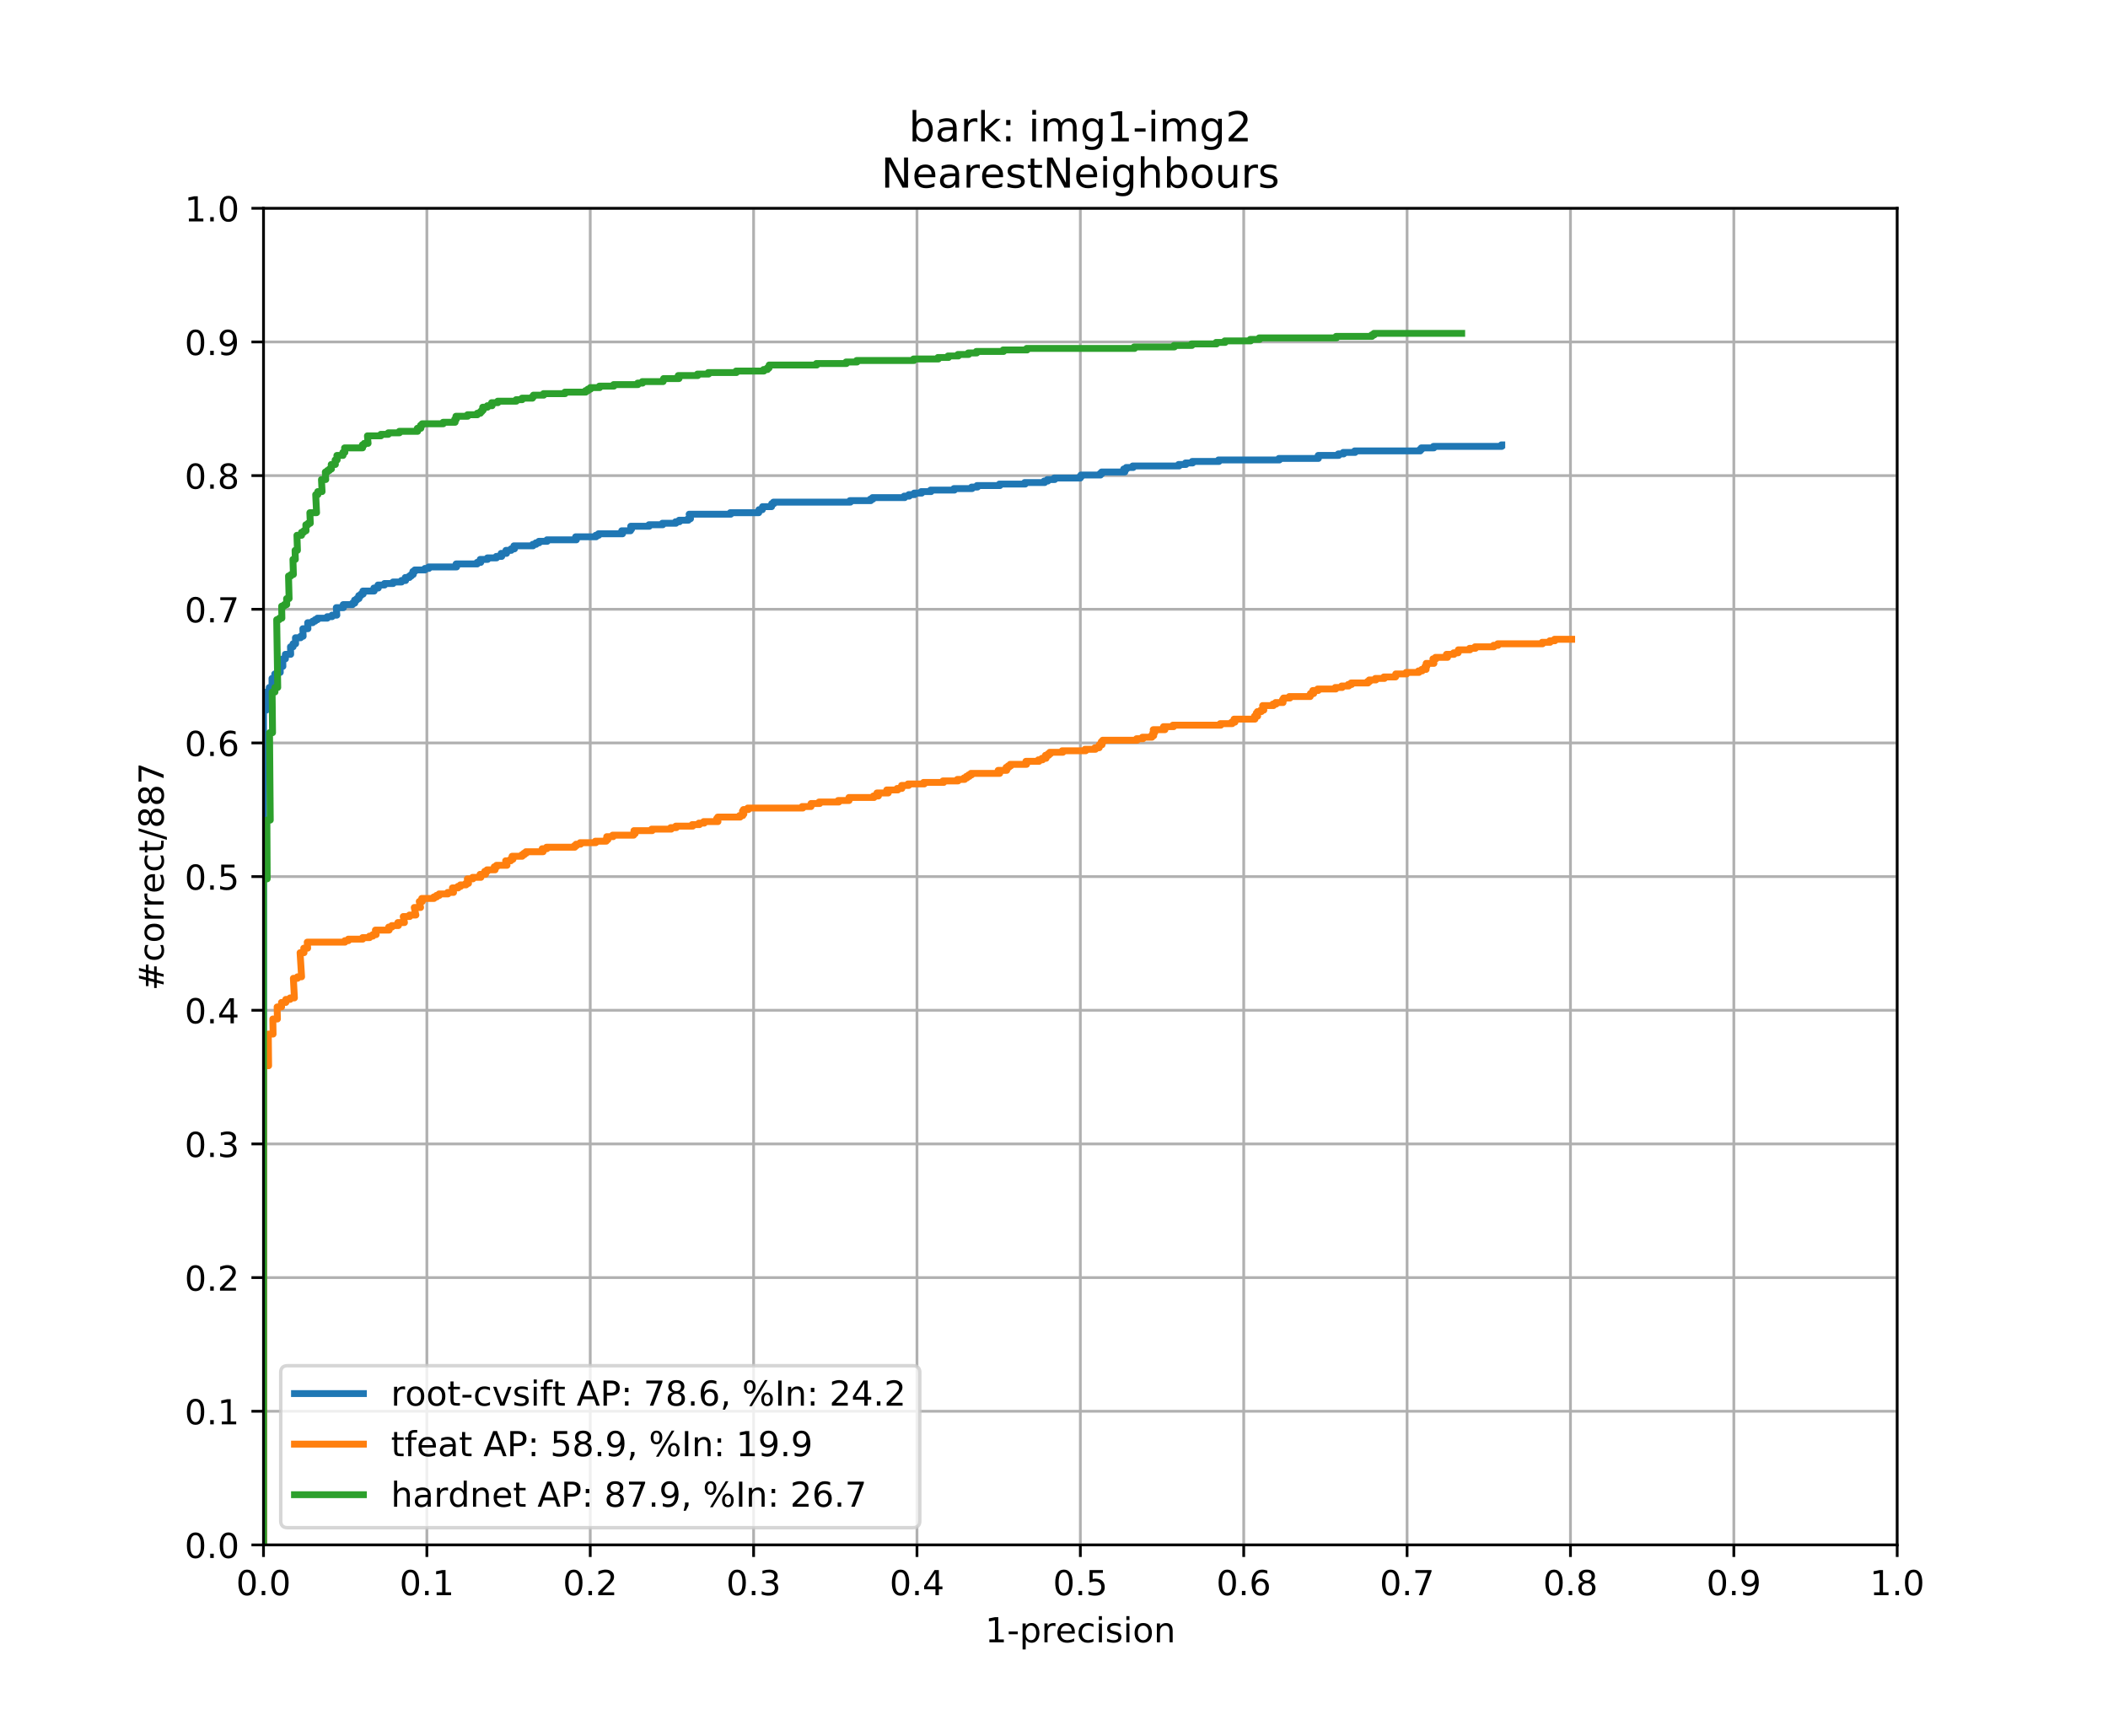 <?xml version="1.0" encoding="utf-8" standalone="no"?>
<!DOCTYPE svg PUBLIC "-//W3C//DTD SVG 1.1//EN"
  "http://www.w3.org/Graphics/SVG/1.1/DTD/svg11.dtd">
<!-- Created with matplotlib (https://matplotlib.org/) -->
<svg height="504pt" version="1.1" viewBox="0 0 612 504" width="612pt" xmlns="http://www.w3.org/2000/svg" xmlns:xlink="http://www.w3.org/1999/xlink">
 <defs>
  <style type="text/css">
*{stroke-linecap:butt;stroke-linejoin:round;}
  </style>
 </defs>
 <g id="figure_1">
  <g id="patch_1">
   <path d="M 0 504 
L 612 504 
L 612 0 
L 0 0 
z
" style="fill:#ffffff;"/>
  </g>
  <g id="axes_1">
   <g id="patch_2">
    <path d="M 76.5 448.56 
L 550.8 448.56 
L 550.8 60.48 
L 76.5 60.48 
z
" style="fill:#ffffff;"/>
   </g>
   <g id="matplotlib.axis_1">
    <g id="xtick_1">
     <g id="line2d_1">
      <path clip-path="url(#p58ab20b757)" d="M 76.5 448.56 
L 76.5 60.48 
" style="fill:none;stroke:#b0b0b0;stroke-linecap:square;stroke-width:0.8;"/>
     </g>
     <g id="line2d_2">
      <defs>
       <path d="M 0 0 
L 0 3.5 
" id="md17f86fef4" style="stroke:#000000;stroke-width:0.8;"/>
      </defs>
      <g>
       <use style="stroke:#000000;stroke-width:0.8;" x="76.5" xlink:href="#md17f86fef4" y="448.56"/>
      </g>
     </g>
     <g id="text_1">
      <!-- 0.0 -->
      <defs>
       <path d="M 31.781 66.406 
Q 24.172 66.406 20.328 58.906 
Q 16.5 51.422 16.5 36.375 
Q 16.5 21.391 20.328 13.891 
Q 24.172 6.391 31.781 6.391 
Q 39.453 6.391 43.281 13.891 
Q 47.125 21.391 47.125 36.375 
Q 47.125 51.422 43.281 58.906 
Q 39.453 66.406 31.781 66.406 
z
M 31.781 74.219 
Q 44.047 74.219 50.516 64.516 
Q 56.984 54.828 56.984 36.375 
Q 56.984 17.969 50.516 8.266 
Q 44.047 -1.422 31.781 -1.422 
Q 19.531 -1.422 13.062 8.266 
Q 6.594 17.969 6.594 36.375 
Q 6.594 54.828 13.062 64.516 
Q 19.531 74.219 31.781 74.219 
z
" id="DejaVuSans-48"/>
       <path d="M 10.688 12.406 
L 21 12.406 
L 21 0 
L 10.688 0 
z
" id="DejaVuSans-46"/>
      </defs>
      <g transform="translate(68.548 463.158)scale(0.1 -0.1)">
       <use xlink:href="#DejaVuSans-48"/>
       <use x="63.623" xlink:href="#DejaVuSans-46"/>
       <use x="95.41" xlink:href="#DejaVuSans-48"/>
      </g>
     </g>
    </g>
    <g id="xtick_2">
     <g id="line2d_3">
      <path clip-path="url(#p58ab20b757)" d="M 123.93 448.56 
L 123.93 60.48 
" style="fill:none;stroke:#b0b0b0;stroke-linecap:square;stroke-width:0.8;"/>
     </g>
     <g id="line2d_4">
      <g>
       <use style="stroke:#000000;stroke-width:0.8;" x="123.93" xlink:href="#md17f86fef4" y="448.56"/>
      </g>
     </g>
     <g id="text_2">
      <!-- 0.1 -->
      <defs>
       <path d="M 12.406 8.297 
L 28.516 8.297 
L 28.516 63.922 
L 10.984 60.406 
L 10.984 69.391 
L 28.422 72.906 
L 38.281 72.906 
L 38.281 8.297 
L 54.391 8.297 
L 54.391 0 
L 12.406 0 
z
" id="DejaVuSans-49"/>
      </defs>
      <g transform="translate(115.978 463.158)scale(0.1 -0.1)">
       <use xlink:href="#DejaVuSans-48"/>
       <use x="63.623" xlink:href="#DejaVuSans-46"/>
       <use x="95.41" xlink:href="#DejaVuSans-49"/>
      </g>
     </g>
    </g>
    <g id="xtick_3">
     <g id="line2d_5">
      <path clip-path="url(#p58ab20b757)" d="M 171.36 448.56 
L 171.36 60.48 
" style="fill:none;stroke:#b0b0b0;stroke-linecap:square;stroke-width:0.8;"/>
     </g>
     <g id="line2d_6">
      <g>
       <use style="stroke:#000000;stroke-width:0.8;" x="171.36" xlink:href="#md17f86fef4" y="448.56"/>
      </g>
     </g>
     <g id="text_3">
      <!-- 0.2 -->
      <defs>
       <path d="M 19.188 8.297 
L 53.609 8.297 
L 53.609 0 
L 7.328 0 
L 7.328 8.297 
Q 12.938 14.109 22.625 23.891 
Q 32.328 33.688 34.812 36.531 
Q 39.547 41.844 41.422 45.531 
Q 43.312 49.219 43.312 52.781 
Q 43.312 58.594 39.234 62.25 
Q 35.156 65.922 28.609 65.922 
Q 23.969 65.922 18.812 64.312 
Q 13.672 62.703 7.812 59.422 
L 7.812 69.391 
Q 13.766 71.781 18.938 73 
Q 24.125 74.219 28.422 74.219 
Q 39.75 74.219 46.484 68.547 
Q 53.219 62.891 53.219 53.422 
Q 53.219 48.922 51.531 44.891 
Q 49.859 40.875 45.406 35.406 
Q 44.188 33.984 37.641 27.219 
Q 31.109 20.453 19.188 8.297 
z
" id="DejaVuSans-50"/>
      </defs>
      <g transform="translate(163.408 463.158)scale(0.1 -0.1)">
       <use xlink:href="#DejaVuSans-48"/>
       <use x="63.623" xlink:href="#DejaVuSans-46"/>
       <use x="95.41" xlink:href="#DejaVuSans-50"/>
      </g>
     </g>
    </g>
    <g id="xtick_4">
     <g id="line2d_7">
      <path clip-path="url(#p58ab20b757)" d="M 218.79 448.56 
L 218.79 60.48 
" style="fill:none;stroke:#b0b0b0;stroke-linecap:square;stroke-width:0.8;"/>
     </g>
     <g id="line2d_8">
      <g>
       <use style="stroke:#000000;stroke-width:0.8;" x="218.79" xlink:href="#md17f86fef4" y="448.56"/>
      </g>
     </g>
     <g id="text_4">
      <!-- 0.3 -->
      <defs>
       <path d="M 40.578 39.312 
Q 47.656 37.797 51.625 33 
Q 55.609 28.219 55.609 21.188 
Q 55.609 10.406 48.188 4.484 
Q 40.766 -1.422 27.094 -1.422 
Q 22.516 -1.422 17.656 -0.516 
Q 12.797 0.391 7.625 2.203 
L 7.625 11.719 
Q 11.719 9.328 16.594 8.109 
Q 21.484 6.891 26.812 6.891 
Q 36.078 6.891 40.938 10.547 
Q 45.797 14.203 45.797 21.188 
Q 45.797 27.641 41.281 31.266 
Q 36.766 34.906 28.719 34.906 
L 20.219 34.906 
L 20.219 43.016 
L 29.109 43.016 
Q 36.375 43.016 40.234 45.922 
Q 44.094 48.828 44.094 54.297 
Q 44.094 59.906 40.109 62.906 
Q 36.141 65.922 28.719 65.922 
Q 24.656 65.922 20.016 65.031 
Q 15.375 64.156 9.812 62.312 
L 9.812 71.094 
Q 15.438 72.656 20.344 73.438 
Q 25.25 74.219 29.594 74.219 
Q 40.828 74.219 47.359 69.109 
Q 53.906 64.016 53.906 55.328 
Q 53.906 49.266 50.438 45.094 
Q 46.969 40.922 40.578 39.312 
z
" id="DejaVuSans-51"/>
      </defs>
      <g transform="translate(210.838 463.158)scale(0.1 -0.1)">
       <use xlink:href="#DejaVuSans-48"/>
       <use x="63.623" xlink:href="#DejaVuSans-46"/>
       <use x="95.41" xlink:href="#DejaVuSans-51"/>
      </g>
     </g>
    </g>
    <g id="xtick_5">
     <g id="line2d_9">
      <path clip-path="url(#p58ab20b757)" d="M 266.22 448.56 
L 266.22 60.48 
" style="fill:none;stroke:#b0b0b0;stroke-linecap:square;stroke-width:0.8;"/>
     </g>
     <g id="line2d_10">
      <g>
       <use style="stroke:#000000;stroke-width:0.8;" x="266.22" xlink:href="#md17f86fef4" y="448.56"/>
      </g>
     </g>
     <g id="text_5">
      <!-- 0.4 -->
      <defs>
       <path d="M 37.797 64.312 
L 12.891 25.391 
L 37.797 25.391 
z
M 35.203 72.906 
L 47.609 72.906 
L 47.609 25.391 
L 58.016 25.391 
L 58.016 17.188 
L 47.609 17.188 
L 47.609 0 
L 37.797 0 
L 37.797 17.188 
L 4.891 17.188 
L 4.891 26.703 
z
" id="DejaVuSans-52"/>
      </defs>
      <g transform="translate(258.268 463.158)scale(0.1 -0.1)">
       <use xlink:href="#DejaVuSans-48"/>
       <use x="63.623" xlink:href="#DejaVuSans-46"/>
       <use x="95.41" xlink:href="#DejaVuSans-52"/>
      </g>
     </g>
    </g>
    <g id="xtick_6">
     <g id="line2d_11">
      <path clip-path="url(#p58ab20b757)" d="M 313.65 448.56 
L 313.65 60.48 
" style="fill:none;stroke:#b0b0b0;stroke-linecap:square;stroke-width:0.8;"/>
     </g>
     <g id="line2d_12">
      <g>
       <use style="stroke:#000000;stroke-width:0.8;" x="313.65" xlink:href="#md17f86fef4" y="448.56"/>
      </g>
     </g>
     <g id="text_6">
      <!-- 0.5 -->
      <defs>
       <path d="M 10.797 72.906 
L 49.516 72.906 
L 49.516 64.594 
L 19.828 64.594 
L 19.828 46.734 
Q 21.969 47.469 24.109 47.828 
Q 26.266 48.188 28.422 48.188 
Q 40.625 48.188 47.75 41.5 
Q 54.891 34.812 54.891 23.391 
Q 54.891 11.625 47.562 5.094 
Q 40.234 -1.422 26.906 -1.422 
Q 22.312 -1.422 17.547 -0.641 
Q 12.797 0.141 7.719 1.703 
L 7.719 11.625 
Q 12.109 9.234 16.797 8.062 
Q 21.484 6.891 26.703 6.891 
Q 35.156 6.891 40.078 11.328 
Q 45.016 15.766 45.016 23.391 
Q 45.016 31 40.078 35.438 
Q 35.156 39.891 26.703 39.891 
Q 22.75 39.891 18.812 39.016 
Q 14.891 38.141 10.797 36.281 
z
" id="DejaVuSans-53"/>
      </defs>
      <g transform="translate(305.698 463.158)scale(0.1 -0.1)">
       <use xlink:href="#DejaVuSans-48"/>
       <use x="63.623" xlink:href="#DejaVuSans-46"/>
       <use x="95.41" xlink:href="#DejaVuSans-53"/>
      </g>
     </g>
    </g>
    <g id="xtick_7">
     <g id="line2d_13">
      <path clip-path="url(#p58ab20b757)" d="M 361.08 448.56 
L 361.08 60.48 
" style="fill:none;stroke:#b0b0b0;stroke-linecap:square;stroke-width:0.8;"/>
     </g>
     <g id="line2d_14">
      <g>
       <use style="stroke:#000000;stroke-width:0.8;" x="361.08" xlink:href="#md17f86fef4" y="448.56"/>
      </g>
     </g>
     <g id="text_7">
      <!-- 0.6 -->
      <defs>
       <path d="M 33.016 40.375 
Q 26.375 40.375 22.484 35.828 
Q 18.609 31.297 18.609 23.391 
Q 18.609 15.531 22.484 10.953 
Q 26.375 6.391 33.016 6.391 
Q 39.656 6.391 43.531 10.953 
Q 47.406 15.531 47.406 23.391 
Q 47.406 31.297 43.531 35.828 
Q 39.656 40.375 33.016 40.375 
z
M 52.594 71.297 
L 52.594 62.312 
Q 48.875 64.062 45.094 64.984 
Q 41.312 65.922 37.594 65.922 
Q 27.828 65.922 22.672 59.328 
Q 17.531 52.734 16.797 39.406 
Q 19.672 43.656 24.016 45.922 
Q 28.375 48.188 33.594 48.188 
Q 44.578 48.188 50.953 41.516 
Q 57.328 34.859 57.328 23.391 
Q 57.328 12.156 50.688 5.359 
Q 44.047 -1.422 33.016 -1.422 
Q 20.359 -1.422 13.672 8.266 
Q 6.984 17.969 6.984 36.375 
Q 6.984 53.656 15.188 63.938 
Q 23.391 74.219 37.203 74.219 
Q 40.922 74.219 44.703 73.484 
Q 48.484 72.75 52.594 71.297 
z
" id="DejaVuSans-54"/>
      </defs>
      <g transform="translate(353.128 463.158)scale(0.1 -0.1)">
       <use xlink:href="#DejaVuSans-48"/>
       <use x="63.623" xlink:href="#DejaVuSans-46"/>
       <use x="95.41" xlink:href="#DejaVuSans-54"/>
      </g>
     </g>
    </g>
    <g id="xtick_8">
     <g id="line2d_15">
      <path clip-path="url(#p58ab20b757)" d="M 408.51 448.56 
L 408.51 60.48 
" style="fill:none;stroke:#b0b0b0;stroke-linecap:square;stroke-width:0.8;"/>
     </g>
     <g id="line2d_16">
      <g>
       <use style="stroke:#000000;stroke-width:0.8;" x="408.51" xlink:href="#md17f86fef4" y="448.56"/>
      </g>
     </g>
     <g id="text_8">
      <!-- 0.7 -->
      <defs>
       <path d="M 8.203 72.906 
L 55.078 72.906 
L 55.078 68.703 
L 28.609 0 
L 18.312 0 
L 43.219 64.594 
L 8.203 64.594 
z
" id="DejaVuSans-55"/>
      </defs>
      <g transform="translate(400.558 463.158)scale(0.1 -0.1)">
       <use xlink:href="#DejaVuSans-48"/>
       <use x="63.623" xlink:href="#DejaVuSans-46"/>
       <use x="95.41" xlink:href="#DejaVuSans-55"/>
      </g>
     </g>
    </g>
    <g id="xtick_9">
     <g id="line2d_17">
      <path clip-path="url(#p58ab20b757)" d="M 455.94 448.56 
L 455.94 60.48 
" style="fill:none;stroke:#b0b0b0;stroke-linecap:square;stroke-width:0.8;"/>
     </g>
     <g id="line2d_18">
      <g>
       <use style="stroke:#000000;stroke-width:0.8;" x="455.94" xlink:href="#md17f86fef4" y="448.56"/>
      </g>
     </g>
     <g id="text_9">
      <!-- 0.8 -->
      <defs>
       <path d="M 31.781 34.625 
Q 24.75 34.625 20.719 30.859 
Q 16.703 27.094 16.703 20.516 
Q 16.703 13.922 20.719 10.156 
Q 24.75 6.391 31.781 6.391 
Q 38.812 6.391 42.859 10.172 
Q 46.922 13.969 46.922 20.516 
Q 46.922 27.094 42.891 30.859 
Q 38.875 34.625 31.781 34.625 
z
M 21.922 38.812 
Q 15.578 40.375 12.031 44.719 
Q 8.5 49.078 8.5 55.328 
Q 8.5 64.062 14.719 69.141 
Q 20.953 74.219 31.781 74.219 
Q 42.672 74.219 48.875 69.141 
Q 55.078 64.062 55.078 55.328 
Q 55.078 49.078 51.531 44.719 
Q 48 40.375 41.703 38.812 
Q 48.828 37.156 52.797 32.312 
Q 56.781 27.484 56.781 20.516 
Q 56.781 9.906 50.312 4.234 
Q 43.844 -1.422 31.781 -1.422 
Q 19.734 -1.422 13.25 4.234 
Q 6.781 9.906 6.781 20.516 
Q 6.781 27.484 10.781 32.312 
Q 14.797 37.156 21.922 38.812 
z
M 18.312 54.391 
Q 18.312 48.734 21.844 45.562 
Q 25.391 42.391 31.781 42.391 
Q 38.141 42.391 41.719 45.562 
Q 45.312 48.734 45.312 54.391 
Q 45.312 60.062 41.719 63.234 
Q 38.141 66.406 31.781 66.406 
Q 25.391 66.406 21.844 63.234 
Q 18.312 60.062 18.312 54.391 
z
" id="DejaVuSans-56"/>
      </defs>
      <g transform="translate(447.988 463.158)scale(0.1 -0.1)">
       <use xlink:href="#DejaVuSans-48"/>
       <use x="63.623" xlink:href="#DejaVuSans-46"/>
       <use x="95.41" xlink:href="#DejaVuSans-56"/>
      </g>
     </g>
    </g>
    <g id="xtick_10">
     <g id="line2d_19">
      <path clip-path="url(#p58ab20b757)" d="M 503.37 448.56 
L 503.37 60.48 
" style="fill:none;stroke:#b0b0b0;stroke-linecap:square;stroke-width:0.8;"/>
     </g>
     <g id="line2d_20">
      <g>
       <use style="stroke:#000000;stroke-width:0.8;" x="503.37" xlink:href="#md17f86fef4" y="448.56"/>
      </g>
     </g>
     <g id="text_10">
      <!-- 0.9 -->
      <defs>
       <path d="M 10.984 1.516 
L 10.984 10.5 
Q 14.703 8.734 18.5 7.812 
Q 22.312 6.891 25.984 6.891 
Q 35.75 6.891 40.891 13.453 
Q 46.047 20.016 46.781 33.406 
Q 43.953 29.203 39.594 26.953 
Q 35.25 24.703 29.984 24.703 
Q 19.047 24.703 12.672 31.312 
Q 6.297 37.938 6.297 49.422 
Q 6.297 60.641 12.938 67.422 
Q 19.578 74.219 30.609 74.219 
Q 43.266 74.219 49.922 64.516 
Q 56.594 54.828 56.594 36.375 
Q 56.594 19.141 48.406 8.859 
Q 40.234 -1.422 26.422 -1.422 
Q 22.703 -1.422 18.891 -0.688 
Q 15.094 0.047 10.984 1.516 
z
M 30.609 32.422 
Q 37.25 32.422 41.125 36.953 
Q 45.016 41.5 45.016 49.422 
Q 45.016 57.281 41.125 61.844 
Q 37.25 66.406 30.609 66.406 
Q 23.969 66.406 20.094 61.844 
Q 16.219 57.281 16.219 49.422 
Q 16.219 41.5 20.094 36.953 
Q 23.969 32.422 30.609 32.422 
z
" id="DejaVuSans-57"/>
      </defs>
      <g transform="translate(495.418 463.158)scale(0.1 -0.1)">
       <use xlink:href="#DejaVuSans-48"/>
       <use x="63.623" xlink:href="#DejaVuSans-46"/>
       <use x="95.41" xlink:href="#DejaVuSans-57"/>
      </g>
     </g>
    </g>
    <g id="xtick_11">
     <g id="line2d_21">
      <path clip-path="url(#p58ab20b757)" d="M 550.8 448.56 
L 550.8 60.48 
" style="fill:none;stroke:#b0b0b0;stroke-linecap:square;stroke-width:0.8;"/>
     </g>
     <g id="line2d_22">
      <g>
       <use style="stroke:#000000;stroke-width:0.8;" x="550.8" xlink:href="#md17f86fef4" y="448.56"/>
      </g>
     </g>
     <g id="text_11">
      <!-- 1.0 -->
      <g transform="translate(542.848 463.158)scale(0.1 -0.1)">
       <use xlink:href="#DejaVuSans-49"/>
       <use x="63.623" xlink:href="#DejaVuSans-46"/>
       <use x="95.41" xlink:href="#DejaVuSans-48"/>
      </g>
     </g>
    </g>
    <g id="text_12">
     <!-- 1-precision -->
     <defs>
      <path d="M 4.891 31.391 
L 31.203 31.391 
L 31.203 23.391 
L 4.891 23.391 
z
" id="DejaVuSans-45"/>
      <path d="M 18.109 8.203 
L 18.109 -20.797 
L 9.078 -20.797 
L 9.078 54.688 
L 18.109 54.688 
L 18.109 46.391 
Q 20.953 51.266 25.266 53.625 
Q 29.594 56 35.594 56 
Q 45.562 56 51.781 48.094 
Q 58.016 40.188 58.016 27.297 
Q 58.016 14.406 51.781 6.484 
Q 45.562 -1.422 35.594 -1.422 
Q 29.594 -1.422 25.266 0.953 
Q 20.953 3.328 18.109 8.203 
z
M 48.688 27.297 
Q 48.688 37.203 44.609 42.844 
Q 40.531 48.484 33.406 48.484 
Q 26.266 48.484 22.188 42.844 
Q 18.109 37.203 18.109 27.297 
Q 18.109 17.391 22.188 11.75 
Q 26.266 6.109 33.406 6.109 
Q 40.531 6.109 44.609 11.75 
Q 48.688 17.391 48.688 27.297 
z
" id="DejaVuSans-112"/>
      <path d="M 41.109 46.297 
Q 39.594 47.172 37.812 47.578 
Q 36.031 48 33.891 48 
Q 26.266 48 22.188 43.047 
Q 18.109 38.094 18.109 28.812 
L 18.109 0 
L 9.078 0 
L 9.078 54.688 
L 18.109 54.688 
L 18.109 46.188 
Q 20.953 51.172 25.484 53.578 
Q 30.031 56 36.531 56 
Q 37.453 56 38.578 55.875 
Q 39.703 55.766 41.062 55.516 
z
" id="DejaVuSans-114"/>
      <path d="M 56.203 29.594 
L 56.203 25.203 
L 14.891 25.203 
Q 15.484 15.922 20.484 11.062 
Q 25.484 6.203 34.422 6.203 
Q 39.594 6.203 44.453 7.469 
Q 49.312 8.734 54.109 11.281 
L 54.109 2.781 
Q 49.266 0.734 44.188 -0.344 
Q 39.109 -1.422 33.891 -1.422 
Q 20.797 -1.422 13.156 6.188 
Q 5.516 13.812 5.516 26.812 
Q 5.516 40.234 12.766 48.109 
Q 20.016 56 32.328 56 
Q 43.359 56 49.781 48.891 
Q 56.203 41.797 56.203 29.594 
z
M 47.219 32.234 
Q 47.125 39.594 43.094 43.984 
Q 39.062 48.391 32.422 48.391 
Q 24.906 48.391 20.391 44.141 
Q 15.875 39.891 15.188 32.172 
z
" id="DejaVuSans-101"/>
      <path d="M 48.781 52.594 
L 48.781 44.188 
Q 44.969 46.297 41.141 47.344 
Q 37.312 48.391 33.406 48.391 
Q 24.656 48.391 19.812 42.844 
Q 14.984 37.312 14.984 27.297 
Q 14.984 17.281 19.812 11.734 
Q 24.656 6.203 33.406 6.203 
Q 37.312 6.203 41.141 7.25 
Q 44.969 8.297 48.781 10.406 
L 48.781 2.094 
Q 45.016 0.344 40.984 -0.531 
Q 36.969 -1.422 32.422 -1.422 
Q 20.062 -1.422 12.781 6.344 
Q 5.516 14.109 5.516 27.297 
Q 5.516 40.672 12.859 48.328 
Q 20.219 56 33.016 56 
Q 37.156 56 41.109 55.141 
Q 45.062 54.297 48.781 52.594 
z
" id="DejaVuSans-99"/>
      <path d="M 9.422 54.688 
L 18.406 54.688 
L 18.406 0 
L 9.422 0 
z
M 9.422 75.984 
L 18.406 75.984 
L 18.406 64.594 
L 9.422 64.594 
z
" id="DejaVuSans-105"/>
      <path d="M 44.281 53.078 
L 44.281 44.578 
Q 40.484 46.531 36.375 47.5 
Q 32.281 48.484 27.875 48.484 
Q 21.188 48.484 17.844 46.438 
Q 14.5 44.391 14.5 40.281 
Q 14.5 37.156 16.891 35.375 
Q 19.281 33.594 26.516 31.984 
L 29.594 31.297 
Q 39.156 29.25 43.188 25.516 
Q 47.219 21.781 47.219 15.094 
Q 47.219 7.469 41.188 3.016 
Q 35.156 -1.422 24.609 -1.422 
Q 20.219 -1.422 15.453 -0.562 
Q 10.688 0.297 5.422 2 
L 5.422 11.281 
Q 10.406 8.688 15.234 7.391 
Q 20.062 6.109 24.812 6.109 
Q 31.156 6.109 34.562 8.281 
Q 37.984 10.453 37.984 14.406 
Q 37.984 18.062 35.516 20.016 
Q 33.062 21.969 24.703 23.781 
L 21.578 24.516 
Q 13.234 26.266 9.516 29.906 
Q 5.812 33.547 5.812 39.891 
Q 5.812 47.609 11.281 51.797 
Q 16.75 56 26.812 56 
Q 31.781 56 36.172 55.266 
Q 40.578 54.547 44.281 53.078 
z
" id="DejaVuSans-115"/>
      <path d="M 30.609 48.391 
Q 23.391 48.391 19.188 42.75 
Q 14.984 37.109 14.984 27.297 
Q 14.984 17.484 19.156 11.844 
Q 23.344 6.203 30.609 6.203 
Q 37.797 6.203 41.984 11.859 
Q 46.188 17.531 46.188 27.297 
Q 46.188 37.016 41.984 42.703 
Q 37.797 48.391 30.609 48.391 
z
M 30.609 56 
Q 42.328 56 49.016 48.375 
Q 55.719 40.766 55.719 27.297 
Q 55.719 13.875 49.016 6.219 
Q 42.328 -1.422 30.609 -1.422 
Q 18.844 -1.422 12.172 6.219 
Q 5.516 13.875 5.516 27.297 
Q 5.516 40.766 12.172 48.375 
Q 18.844 56 30.609 56 
z
" id="DejaVuSans-111"/>
      <path d="M 54.891 33.016 
L 54.891 0 
L 45.906 0 
L 45.906 32.719 
Q 45.906 40.484 42.875 44.328 
Q 39.844 48.188 33.797 48.188 
Q 26.516 48.188 22.312 43.547 
Q 18.109 38.922 18.109 30.906 
L 18.109 0 
L 9.078 0 
L 9.078 54.688 
L 18.109 54.688 
L 18.109 46.188 
Q 21.344 51.125 25.703 53.562 
Q 30.078 56 35.797 56 
Q 45.219 56 50.047 50.172 
Q 54.891 44.344 54.891 33.016 
z
" id="DejaVuSans-110"/>
     </defs>
     <g transform="translate(286 476.837)scale(0.1 -0.1)">
      <use xlink:href="#DejaVuSans-49"/>
      <use x="63.623" xlink:href="#DejaVuSans-45"/>
      <use x="99.707" xlink:href="#DejaVuSans-112"/>
      <use x="163.184" xlink:href="#DejaVuSans-114"/>
      <use x="204.266" xlink:href="#DejaVuSans-101"/>
      <use x="265.789" xlink:href="#DejaVuSans-99"/>
      <use x="320.77" xlink:href="#DejaVuSans-105"/>
      <use x="348.553" xlink:href="#DejaVuSans-115"/>
      <use x="400.652" xlink:href="#DejaVuSans-105"/>
      <use x="428.436" xlink:href="#DejaVuSans-111"/>
      <use x="489.617" xlink:href="#DejaVuSans-110"/>
     </g>
    </g>
   </g>
   <g id="matplotlib.axis_2">
    <g id="ytick_1">
     <g id="line2d_23">
      <path clip-path="url(#p58ab20b757)" d="M 76.5 448.56 
L 550.8 448.56 
" style="fill:none;stroke:#b0b0b0;stroke-linecap:square;stroke-width:0.8;"/>
     </g>
     <g id="line2d_24">
      <defs>
       <path d="M 0 0 
L -3.5 0 
" id="m46aa835806" style="stroke:#000000;stroke-width:0.8;"/>
      </defs>
      <g>
       <use style="stroke:#000000;stroke-width:0.8;" x="76.5" xlink:href="#m46aa835806" y="448.56"/>
      </g>
     </g>
     <g id="text_13">
      <!-- 0.0 -->
      <g transform="translate(53.597 452.359)scale(0.1 -0.1)">
       <use xlink:href="#DejaVuSans-48"/>
       <use x="63.623" xlink:href="#DejaVuSans-46"/>
       <use x="95.41" xlink:href="#DejaVuSans-48"/>
      </g>
     </g>
    </g>
    <g id="ytick_2">
     <g id="line2d_25">
      <path clip-path="url(#p58ab20b757)" d="M 76.5 409.752 
L 550.8 409.752 
" style="fill:none;stroke:#b0b0b0;stroke-linecap:square;stroke-width:0.8;"/>
     </g>
     <g id="line2d_26">
      <g>
       <use style="stroke:#000000;stroke-width:0.8;" x="76.5" xlink:href="#m46aa835806" y="409.752"/>
      </g>
     </g>
     <g id="text_14">
      <!-- 0.1 -->
      <g transform="translate(53.597 413.551)scale(0.1 -0.1)">
       <use xlink:href="#DejaVuSans-48"/>
       <use x="63.623" xlink:href="#DejaVuSans-46"/>
       <use x="95.41" xlink:href="#DejaVuSans-49"/>
      </g>
     </g>
    </g>
    <g id="ytick_3">
     <g id="line2d_27">
      <path clip-path="url(#p58ab20b757)" d="M 76.5 370.944 
L 550.8 370.944 
" style="fill:none;stroke:#b0b0b0;stroke-linecap:square;stroke-width:0.8;"/>
     </g>
     <g id="line2d_28">
      <g>
       <use style="stroke:#000000;stroke-width:0.8;" x="76.5" xlink:href="#m46aa835806" y="370.944"/>
      </g>
     </g>
     <g id="text_15">
      <!-- 0.2 -->
      <g transform="translate(53.597 374.743)scale(0.1 -0.1)">
       <use xlink:href="#DejaVuSans-48"/>
       <use x="63.623" xlink:href="#DejaVuSans-46"/>
       <use x="95.41" xlink:href="#DejaVuSans-50"/>
      </g>
     </g>
    </g>
    <g id="ytick_4">
     <g id="line2d_29">
      <path clip-path="url(#p58ab20b757)" d="M 76.5 332.136 
L 550.8 332.136 
" style="fill:none;stroke:#b0b0b0;stroke-linecap:square;stroke-width:0.8;"/>
     </g>
     <g id="line2d_30">
      <g>
       <use style="stroke:#000000;stroke-width:0.8;" x="76.5" xlink:href="#m46aa835806" y="332.136"/>
      </g>
     </g>
     <g id="text_16">
      <!-- 0.3 -->
      <g transform="translate(53.597 335.935)scale(0.1 -0.1)">
       <use xlink:href="#DejaVuSans-48"/>
       <use x="63.623" xlink:href="#DejaVuSans-46"/>
       <use x="95.41" xlink:href="#DejaVuSans-51"/>
      </g>
     </g>
    </g>
    <g id="ytick_5">
     <g id="line2d_31">
      <path clip-path="url(#p58ab20b757)" d="M 76.5 293.328 
L 550.8 293.328 
" style="fill:none;stroke:#b0b0b0;stroke-linecap:square;stroke-width:0.8;"/>
     </g>
     <g id="line2d_32">
      <g>
       <use style="stroke:#000000;stroke-width:0.8;" x="76.5" xlink:href="#m46aa835806" y="293.328"/>
      </g>
     </g>
     <g id="text_17">
      <!-- 0.4 -->
      <g transform="translate(53.597 297.127)scale(0.1 -0.1)">
       <use xlink:href="#DejaVuSans-48"/>
       <use x="63.623" xlink:href="#DejaVuSans-46"/>
       <use x="95.41" xlink:href="#DejaVuSans-52"/>
      </g>
     </g>
    </g>
    <g id="ytick_6">
     <g id="line2d_33">
      <path clip-path="url(#p58ab20b757)" d="M 76.5 254.52 
L 550.8 254.52 
" style="fill:none;stroke:#b0b0b0;stroke-linecap:square;stroke-width:0.8;"/>
     </g>
     <g id="line2d_34">
      <g>
       <use style="stroke:#000000;stroke-width:0.8;" x="76.5" xlink:href="#m46aa835806" y="254.52"/>
      </g>
     </g>
     <g id="text_18">
      <!-- 0.5 -->
      <g transform="translate(53.597 258.319)scale(0.1 -0.1)">
       <use xlink:href="#DejaVuSans-48"/>
       <use x="63.623" xlink:href="#DejaVuSans-46"/>
       <use x="95.41" xlink:href="#DejaVuSans-53"/>
      </g>
     </g>
    </g>
    <g id="ytick_7">
     <g id="line2d_35">
      <path clip-path="url(#p58ab20b757)" d="M 76.5 215.712 
L 550.8 215.712 
" style="fill:none;stroke:#b0b0b0;stroke-linecap:square;stroke-width:0.8;"/>
     </g>
     <g id="line2d_36">
      <g>
       <use style="stroke:#000000;stroke-width:0.8;" x="76.5" xlink:href="#m46aa835806" y="215.712"/>
      </g>
     </g>
     <g id="text_19">
      <!-- 0.6 -->
      <g transform="translate(53.597 219.511)scale(0.1 -0.1)">
       <use xlink:href="#DejaVuSans-48"/>
       <use x="63.623" xlink:href="#DejaVuSans-46"/>
       <use x="95.41" xlink:href="#DejaVuSans-54"/>
      </g>
     </g>
    </g>
    <g id="ytick_8">
     <g id="line2d_37">
      <path clip-path="url(#p58ab20b757)" d="M 76.5 176.904 
L 550.8 176.904 
" style="fill:none;stroke:#b0b0b0;stroke-linecap:square;stroke-width:0.8;"/>
     </g>
     <g id="line2d_38">
      <g>
       <use style="stroke:#000000;stroke-width:0.8;" x="76.5" xlink:href="#m46aa835806" y="176.904"/>
      </g>
     </g>
     <g id="text_20">
      <!-- 0.7 -->
      <g transform="translate(53.597 180.703)scale(0.1 -0.1)">
       <use xlink:href="#DejaVuSans-48"/>
       <use x="63.623" xlink:href="#DejaVuSans-46"/>
       <use x="95.41" xlink:href="#DejaVuSans-55"/>
      </g>
     </g>
    </g>
    <g id="ytick_9">
     <g id="line2d_39">
      <path clip-path="url(#p58ab20b757)" d="M 76.5 138.096 
L 550.8 138.096 
" style="fill:none;stroke:#b0b0b0;stroke-linecap:square;stroke-width:0.8;"/>
     </g>
     <g id="line2d_40">
      <g>
       <use style="stroke:#000000;stroke-width:0.8;" x="76.5" xlink:href="#m46aa835806" y="138.096"/>
      </g>
     </g>
     <g id="text_21">
      <!-- 0.8 -->
      <g transform="translate(53.597 141.895)scale(0.1 -0.1)">
       <use xlink:href="#DejaVuSans-48"/>
       <use x="63.623" xlink:href="#DejaVuSans-46"/>
       <use x="95.41" xlink:href="#DejaVuSans-56"/>
      </g>
     </g>
    </g>
    <g id="ytick_10">
     <g id="line2d_41">
      <path clip-path="url(#p58ab20b757)" d="M 76.5 99.288 
L 550.8 99.288 
" style="fill:none;stroke:#b0b0b0;stroke-linecap:square;stroke-width:0.8;"/>
     </g>
     <g id="line2d_42">
      <g>
       <use style="stroke:#000000;stroke-width:0.8;" x="76.5" xlink:href="#m46aa835806" y="99.288"/>
      </g>
     </g>
     <g id="text_22">
      <!-- 0.9 -->
      <g transform="translate(53.597 103.087)scale(0.1 -0.1)">
       <use xlink:href="#DejaVuSans-48"/>
       <use x="63.623" xlink:href="#DejaVuSans-46"/>
       <use x="95.41" xlink:href="#DejaVuSans-57"/>
      </g>
     </g>
    </g>
    <g id="ytick_11">
     <g id="line2d_43">
      <path clip-path="url(#p58ab20b757)" d="M 76.5 60.48 
L 550.8 60.48 
" style="fill:none;stroke:#b0b0b0;stroke-linecap:square;stroke-width:0.8;"/>
     </g>
     <g id="line2d_44">
      <g>
       <use style="stroke:#000000;stroke-width:0.8;" x="76.5" xlink:href="#m46aa835806" y="60.48"/>
      </g>
     </g>
     <g id="text_23">
      <!-- 1.0 -->
      <g transform="translate(53.597 64.279)scale(0.1 -0.1)">
       <use xlink:href="#DejaVuSans-49"/>
       <use x="63.623" xlink:href="#DejaVuSans-46"/>
       <use x="95.41" xlink:href="#DejaVuSans-48"/>
      </g>
     </g>
    </g>
    <g id="text_24">
     <!-- #correct/887 -->
     <defs>
      <path d="M 51.125 44 
L 36.922 44 
L 32.812 27.688 
L 47.125 27.688 
z
M 43.797 71.781 
L 38.719 51.516 
L 52.984 51.516 
L 58.109 71.781 
L 65.922 71.781 
L 60.891 51.516 
L 76.125 51.516 
L 76.125 44 
L 58.984 44 
L 54.984 27.688 
L 70.516 27.688 
L 70.516 20.219 
L 53.078 20.219 
L 48 0 
L 40.188 0 
L 45.219 20.219 
L 30.906 20.219 
L 25.875 0 
L 18.016 0 
L 23.094 20.219 
L 7.719 20.219 
L 7.719 27.688 
L 24.906 27.688 
L 29 44 
L 13.281 44 
L 13.281 51.516 
L 30.906 51.516 
L 35.891 71.781 
z
" id="DejaVuSans-35"/>
      <path d="M 18.312 70.219 
L 18.312 54.688 
L 36.812 54.688 
L 36.812 47.703 
L 18.312 47.703 
L 18.312 18.016 
Q 18.312 11.328 20.141 9.422 
Q 21.969 7.516 27.594 7.516 
L 36.812 7.516 
L 36.812 0 
L 27.594 0 
Q 17.188 0 13.234 3.875 
Q 9.281 7.766 9.281 18.016 
L 9.281 47.703 
L 2.688 47.703 
L 2.688 54.688 
L 9.281 54.688 
L 9.281 70.219 
z
" id="DejaVuSans-116"/>
      <path d="M 25.391 72.906 
L 33.688 72.906 
L 8.297 -9.281 
L 0 -9.281 
z
" id="DejaVuSans-47"/>
     </defs>
     <g transform="translate(47.517 287.641)rotate(-90)scale(0.1 -0.1)">
      <use xlink:href="#DejaVuSans-35"/>
      <use x="83.789" xlink:href="#DejaVuSans-99"/>
      <use x="138.77" xlink:href="#DejaVuSans-111"/>
      <use x="199.951" xlink:href="#DejaVuSans-114"/>
      <use x="241.049" xlink:href="#DejaVuSans-114"/>
      <use x="282.131" xlink:href="#DejaVuSans-101"/>
      <use x="343.654" xlink:href="#DejaVuSans-99"/>
      <use x="398.635" xlink:href="#DejaVuSans-116"/>
      <use x="437.844" xlink:href="#DejaVuSans-47"/>
      <use x="471.535" xlink:href="#DejaVuSans-56"/>
      <use x="535.158" xlink:href="#DejaVuSans-56"/>
      <use x="598.781" xlink:href="#DejaVuSans-55"/>
     </g>
    </g>
   </g>
   <g id="line2d_45">
    <path clip-path="url(#p58ab20b757)" d="M 76.5 448.122 
L 76.5 206.174 
L 77.355 206.174 
L 77.337 200.924 
L 78.17 200.924 
L 78.161 199.611 
L 78.988 199.611 
L 78.962 196.986 
L 79.777 196.986 
L 79.76 195.674 
L 80.568 195.674 
L 80.561 195.236 
L 81.365 195.236 
L 81.332 193.486 
L 82.127 193.486 
L 82.08 191.298 
L 82.866 191.298 
L 82.835 189.986 
L 84.392 189.986 
L 84.327 187.798 
L 85.095 187.798 
L 85.067 186.923 
L 85.83 186.923 
L 85.77 185.173 
L 87.28 185.173 
L 87.262 184.736 
L 88.012 184.736 
L 87.92 182.548 
L 89.401 182.548 
L 89.319 180.798 
L 90.782 180.798 
L 90.759 180.36 
L 91.486 180.36 
L 91.462 179.923 
L 92.186 179.923 
L 92.161 179.485 
L 95.027 179.485 
L 94.998 179.048 
L 96.416 179.048 
L 96.385 178.61 
L 97.792 178.61 
L 97.629 176.423 
L 99.707 176.423 
L 99.637 175.548 
L 102.371 175.548 
L 102.332 175.11 
L 103.009 175.11 
L 102.929 174.235 
L 103.603 174.235 
L 103.562 173.798 
L 104.233 173.798 
L 104.15 172.923 
L 104.816 172.923 
L 104.774 172.485 
L 105.438 172.485 
L 105.352 171.61 
L 108.632 171.61 
L 108.538 170.735 
L 109.833 170.735 
L 109.736 169.86 
L 111.659 169.86 
L 111.608 169.422 
L 114.143 169.422 
L 114.089 168.985 
L 116.591 168.985 
L 116.534 168.547 
L 117.773 168.547 
L 117.655 167.672 
L 118.884 167.672 
L 118.824 167.235 
L 119.435 167.235 
L 119.375 166.797 
L 119.983 166.797 
L 119.861 165.922 
L 120.466 165.922 
L 120.404 165.485 
L 123.402 165.485 
L 123.336 165.047 
L 124.522 165.047 
L 124.456 164.61 
L 132.565 164.61 
L 132.413 163.735 
L 138.558 163.735 
L 138.475 163.297 
L 139.572 163.297 
L 139.405 162.422 
L 141.575 162.422 
L 141.49 161.985 
L 144.168 161.985 
L 144.08 161.547 
L 145.669 161.547 
L 145.489 160.672 
L 147.062 160.672 
L 146.88 159.797 
L 148.438 159.797 
L 148.345 159.359 
L 149.376 159.359 
L 149.19 158.484 
L 154.754 158.484 
L 154.655 158.047 
L 155.649 158.047 
L 155.55 157.609 
L 156.538 157.609 
L 156.438 157.172 
L 158.885 157.172 
L 158.783 156.734 
L 167.336 156.734 
L 167.116 155.859 
L 173.054 155.859 
L 172.939 155.422 
L 173.836 155.422 
L 173.72 154.984 
L 180.736 154.984 
L 180.494 154.109 
L 183.054 154.109 
L 182.931 153.672 
L 183.354 153.672 
L 183.109 152.797 
L 188.51 152.797 
L 188.383 152.359 
L 192.428 152.359 
L 192.299 151.922 
L 196.252 151.922 
L 196.12 151.484 
L 197.288 151.484 
L 197.155 151.047 
L 199.849 151.047 
L 199.715 150.609 
L 200.476 150.609 
L 200.074 149.297 
L 212.156 149.297 
L 212.014 148.859 
L 220.286 148.859 
L 220.14 148.421 
L 220.475 148.421 
L 220.329 147.984 
L 221.332 147.984 
L 221.185 147.546 
L 221.518 147.546 
L 221.372 147.109 
L 224.007 147.109 
L 223.86 146.671 
L 224.186 146.671 
L 224.039 146.234 
L 224.689 146.234 
L 224.542 145.796 
L 246.897 145.796 
L 246.739 145.359 
L 252.804 145.359 
L 252.644 144.921 
L 253.452 144.921 
L 253.292 144.484 
L 262.654 144.484 
L 262.492 144.046 
L 263.995 144.046 
L 263.832 143.609 
L 265.565 143.609 
L 265.402 143.171 
L 267.599 143.171 
L 267.436 142.734 
L 270.313 142.734 
L 270.149 142.296 
L 277.09 142.296 
L 276.925 141.859 
L 282.234 141.859 
L 282.068 141.421 
L 283.792 141.421 
L 283.626 140.984 
L 290.306 140.984 
L 290.139 140.546 
L 297.648 140.546 
L 297.481 140.109 
L 303.293 140.109 
L 303.126 139.671 
L 304.22 139.671 
L 304.052 139.234 
L 306.212 139.234 
L 306.045 138.796 
L 313.65 138.796 
L 313.483 138.359 
L 313.984 138.359 
L 313.817 137.921 
L 319.514 137.921 
L 319.347 137.483 
L 319.98 137.483 
L 319.814 137.046 
L 326.563 137.046 
L 326.231 136.171 
L 327.121 136.171 
L 326.955 135.733 
L 329.005 135.733 
L 328.84 135.296 
L 342.329 135.296 
L 342.166 134.858 
L 344.32 134.858 
L 344.157 134.421 
L 346.267 134.421 
L 346.105 133.983 
L 353.905 133.983 
L 353.745 133.546 
L 353.859 133.546 
L 371.443 133.546 
L 371.288 133.108 
L 371.382 133.108 
L 382.756 133.108 
L 382.605 132.671 
L 382.688 132.671 
L 382.853 132.671 
L 382.702 132.233 
L 382.785 132.233 
L 388.663 132.233 
L 388.516 131.796 
L 388.593 131.796 
L 390.111 131.796 
L 389.964 131.358 
L 390.039 131.358 
L 393.424 131.358 
L 393.279 130.921 
L 393.351 130.921 
L 412.343 130.921 
L 412.208 130.483 
L 412.32 130.483 
L 412.763 130.483 
L 412.629 130.046 
L 412.739 130.046 
L 416.289 130.046 
L 416.156 129.608 
L 416.261 129.608 
L 436.004 129.608 
L 435.885 129.171 
L 435.999 129.171 
" style="fill:none;stroke:#1f77b4;stroke-linecap:square;stroke-width:2;"/>
   </g>
   <g id="line2d_46">
    <path clip-path="url(#p58ab20b757)" d="M 76.5 448.122 
L 76.5 309.429 
L 77.987 309.429 
L 77.895 300.241 
L 79.282 300.241 
L 79.203 295.866 
L 80.542 295.866 
L 80.453 292.365 
L 81.755 292.365 
L 81.712 291.053 
L 82.997 291.053 
L 82.962 290.178 
L 84.233 290.178 
L 84.212 289.74 
L 85.473 289.74 
L 85.169 284.053 
L 86.381 284.053 
L 86.356 283.615 
L 87.559 283.615 
L 87.119 276.615 
L 88.269 276.615 
L 88.182 275.302 
L 89.319 275.302 
L 89.194 273.552 
L 100.159 273.552 
L 100.103 273.115 
L 101.168 273.115 
L 101.11 272.677 
L 105.313 272.677 
L 105.245 272.24 
L 107.313 272.24 
L 107.242 271.802 
L 108.266 271.802 
L 108.193 271.365 
L 109.21 271.365 
L 108.986 270.052 
L 112.985 270.052 
L 112.82 269.177 
L 113.804 269.177 
L 113.721 268.739 
L 115.672 268.739 
L 115.498 267.864 
L 117.424 267.864 
L 117.065 266.114 
L 118.959 266.114 
L 118.867 265.677 
L 120.741 265.677 
L 120.266 263.489 
L 122.106 263.489 
L 121.719 261.739 
L 122.626 261.739 
L 122.432 260.864 
L 126.009 260.864 
L 125.906 260.427 
L 126.79 260.427 
L 126.685 259.989 
L 127.563 259.989 
L 127.458 259.551 
L 130.066 259.551 
L 129.956 259.114 
L 131.674 259.114 
L 131.338 257.801 
L 133.033 257.801 
L 132.919 257.364 
L 133.76 257.364 
L 133.645 256.926 
L 135.313 256.926 
L 135.196 256.489 
L 136.024 256.489 
L 135.67 255.176 
L 137.308 255.176 
L 137.188 254.739 
L 139.616 254.739 
L 139.37 253.864 
L 140.968 253.864 
L 140.719 252.989 
L 141.51 252.989 
L 141.385 252.551 
L 143.738 252.551 
L 143.481 251.676 
L 144.257 251.676 
L 144.128 251.239 
L 147.198 251.239 
L 146.8 249.926 
L 148.31 249.926 
L 148.176 249.489 
L 148.926 249.489 
L 148.657 248.613 
L 151.619 248.613 
L 151.481 248.176 
L 152.214 248.176 
L 152.075 247.738 
L 152.804 247.738 
L 152.665 247.301 
L 157.686 247.301 
L 157.395 246.426 
L 158.803 246.426 
L 158.656 245.988 
L 166.882 245.988 
L 166.725 245.551 
L 167.394 245.551 
L 167.236 245.113 
L 168.565 245.113 
L 168.406 244.676 
L 172.982 244.676 
L 172.817 244.238 
L 176.015 244.238 
L 175.847 243.801 
L 176.479 243.801 
L 176.143 242.926 
L 178.022 242.926 
L 177.853 242.488 
L 183.977 242.488 
L 183.801 242.051 
L 184.401 242.051 
L 184.049 241.176 
L 189.356 241.176 
L 189.175 240.738 
L 194.888 240.738 
L 194.701 240.301 
L 196.378 240.301 
L 196.19 239.863 
L 201.123 239.863 
L 200.931 239.426 
L 203.077 239.426 
L 202.883 238.988 
L 204.474 238.988 
L 204.279 238.551 
L 208.448 238.551 
L 208.052 237.675 
L 208.566 237.675 
L 208.368 237.238 
L 214.895 237.238 
L 214.693 236.8 
L 215.674 236.8 
L 215.471 236.363 
L 215.959 236.363 
L 215.555 235.488 
L 216.04 235.488 
L 215.838 235.05 
L 217.286 235.05 
L 217.084 234.613 
L 233.084 234.613 
L 232.87 234.175 
L 235.458 234.175 
L 235.243 233.738 
L 235.67 233.738 
L 235.455 233.3 
L 237.991 233.3 
L 237.775 232.863 
L 243.533 232.863 
L 243.314 232.425 
L 246.509 232.425 
L 246.288 231.988 
L 246.683 231.988 
L 246.463 231.55 
L 253.764 231.55 
L 253.54 231.113 
L 255.032 231.113 
L 254.585 230.238 
L 257.885 230.238 
L 257.437 229.363 
L 260.66 229.363 
L 260.436 228.925 
L 261.845 228.925 
L 261.621 228.488 
L 261.971 228.488 
L 261.747 228.05 
L 263.829 228.05 
L 263.604 227.613 
L 268.345 227.613 
L 268.119 227.175 
L 273.988 227.175 
L 273.761 226.737 
L 278.158 226.737 
L 277.93 226.3 
L 280.076 226.3 
L 279.847 225.862 
L 280.757 225.862 
L 280.528 225.425 
L 281.431 225.425 
L 281.203 224.987 
L 282.1 224.987 
L 281.872 224.55 
L 290.24 224.55 
L 289.783 223.675 
L 292.274 223.675 
L 292.045 223.237 
L 292.319 223.237 
L 292.091 222.8 
L 292.909 222.8 
L 292.681 222.362 
L 293.493 222.362 
L 293.266 221.925 
L 298.035 221.925 
L 297.808 221.487 
L 298.067 221.487 
L 297.84 221.05 
L 301.673 221.05 
L 301.446 220.612 
L 302.697 220.612 
L 302.47 220.175 
L 303.71 220.175 
L 303.483 219.737 
L 303.729 219.737 
L 303.503 219.3 
L 304.484 219.3 
L 304.258 218.862 
L 304.988 218.862 
L 304.763 218.425 
L 308.585 218.425 
L 308.36 217.987 
L 315.215 217.987 
L 314.99 217.55 
L 318.058 217.55 
L 317.834 217.112 
L 319.124 217.112 
L 318.901 216.675 
L 319.328 216.675 
L 319.104 216.237 
L 319.954 216.237 
L 319.731 215.8 
L 319.942 215.8 
L 319.72 215.362 
L 320.352 215.362 
L 320.13 214.924 
L 330.176 214.924 
L 329.955 214.487 
L 331.861 214.487 
L 331.641 214.049 
L 334.438 214.049 
L 334.219 213.612 
L 334.953 213.612 
L 334.734 213.174 
L 334.917 213.174 
L 334.699 212.737 
L 335.245 212.737 
L 334.81 211.862 
L 338.21 211.862 
L 337.777 210.987 
L 340.731 210.987 
L 340.515 210.549 
L 354.438 210.549 
L 354.227 210.112 
L 357.75 210.112 
L 357.54 209.674 
L 358.545 209.674 
L 358.336 209.237 
L 358.478 209.237 
L 358.269 208.799 
L 364.346 208.799 
L 364.14 208.362 
L 364.407 208.362 
L 364.201 207.924 
L 365.131 207.924 
L 364.721 207.049 
L 365.248 207.049 
L 365.044 206.612 
L 366.22 206.612 
L 366.016 206.174 
L 366.922 206.174 
L 366.719 205.737 
L 366.847 205.737 
L 366.644 205.299 
L 366.773 205.299 
L 366.571 204.862 
L 369.727 204.862 
L 369.526 204.424 
L 370.514 204.424 
L 370.314 203.986 
L 372.499 203.986 
L 372.3 203.549 
L 372.42 203.549 
L 372.54 203.549 
L 372.341 203.111 
L 372.461 203.111 
L 372.819 203.111 
L 372.62 202.674 
L 372.739 202.674 
L 374.506 202.674 
L 374.309 202.236 
L 374.426 202.236 
L 380.391 202.236 
L 380.197 201.799 
L 380.306 201.799 
L 380.631 201.799 
L 380.438 201.361 
L 380.546 201.361 
L 381.407 201.361 
L 381.129 200.486 
L 382.72 200.486 
L 382.529 200.049 
L 382.634 200.049 
L 387.822 200.049 
L 387.634 199.611 
L 387.733 199.611 
L 389.68 199.611 
L 389.493 199.174 
L 389.589 199.174 
L 391.583 199.174 
L 391.397 198.736 
L 391.491 198.736 
L 392.423 198.736 
L 392.238 198.299 
L 392.331 198.299 
L 397.176 198.299 
L 396.995 197.861 
L 397.082 197.861 
L 397.688 197.861 
L 397.507 197.424 
L 397.593 197.424 
L 399.467 197.424 
L 399.288 196.986 
L 399.372 196.986 
L 401.934 196.986 
L 401.756 196.549 
L 401.838 196.549 
L 405.173 196.549 
L 404.998 196.111 
L 405.075 196.111 
L 405.385 196.111 
L 405.21 195.674 
L 405.288 195.674 
L 408.387 195.674 
L 408.214 195.236 
L 408.288 195.236 
L 411.963 195.236 
L 411.793 194.799 
L 411.864 194.799 
L 412.908 194.799 
L 412.74 194.361 
L 412.809 194.361 
L 414.042 194.361 
L 413.707 193.486 
L 413.775 193.486 
L 414.248 193.486 
L 414.082 193.048 
L 414.149 193.048 
L 414.217 193.048 
L 414.05 192.611 
L 414.117 192.611 
L 416.304 192.611 
L 416.139 192.173 
L 416.204 192.173 
L 416.27 192.173 
L 416.006 191.298 
L 416.912 191.298 
L 416.749 190.861 
L 416.813 190.861 
L 420.257 190.861 
L 419.936 189.986 
L 419.997 189.986 
L 422.158 189.986 
L 421.999 189.548 
L 422.117 189.548 
L 423.344 189.548 
L 423.187 189.111 
L 423.302 189.111 
L 423.533 189.111 
L 423.376 188.673 
L 423.491 188.673 
L 426.797 188.673 
L 426.643 188.236 
L 426.752 188.236 
L 428.367 188.236 
L 428.214 187.798 
L 428.32 187.798 
L 433.747 187.798 
L 433.599 187.361 
L 433.696 187.361 
L 434.942 187.361 
L 434.795 186.923 
L 434.89 186.923 
L 447.848 186.923 
L 447.714 186.486 
L 447.826 186.486 
L 450.053 186.486 
L 449.921 186.048 
L 450.028 186.048 
L 451.435 186.048 
L 451.305 185.611 
L 451.409 185.611 
L 456.286 185.611 
L 456.286 185.611 
" style="fill:none;stroke:#ff7f0e;stroke-linecap:square;stroke-width:2;"/>
   </g>
   <g id="line2d_47">
    <path clip-path="url(#p58ab20b757)" d="M 76.5 448.122 
L 76.5 255.176 
L 77.571 255.176 
L 77.484 238.113 
L 78.464 238.113 
L 78.253 212.737 
L 79.125 212.737 
L 79.001 200.924 
L 79.828 200.924 
L 79.811 199.611 
L 80.632 199.611 
L 80.331 179.923 
L 81.09 179.923 
L 81.083 179.485 
L 81.838 179.485 
L 81.77 175.985 
L 82.513 175.985 
L 82.504 175.548 
L 83.244 175.548 
L 83.201 173.798 
L 83.934 173.798 
L 83.763 167.235 
L 84.478 167.235 
L 84.465 166.797 
L 85.176 166.797 
L 85.046 162.422 
L 85.744 162.422 
L 85.662 159.797 
L 86.352 159.797 
L 86.208 155.422 
L 87.562 155.422 
L 87.53 154.547 
L 88.203 154.547 
L 88.186 154.109 
L 88.855 154.109 
L 88.784 152.359 
L 89.448 152.359 
L 89.429 151.922 
L 90.09 151.922 
L 89.955 148.859 
L 91.908 148.859 
L 91.651 143.609 
L 92.288 143.609 
L 92.244 142.734 
L 93.509 142.734 
L 93.324 139.234 
L 94.569 139.234 
L 94.446 137.046 
L 95.062 137.046 
L 95.037 136.608 
L 95.651 136.608 
L 95.625 136.171 
L 96.236 136.171 
L 96.157 134.858 
L 97.369 134.858 
L 97.286 133.546 
L 97.888 133.546 
L 97.803 132.233 
L 99.591 132.233 
L 99.53 131.358 
L 100.122 131.358 
L 100.029 130.046 
L 105.264 130.046 
L 105.19 129.171 
L 105.763 129.171 
L 105.725 128.733 
L 106.865 128.733 
L 106.672 126.545 
L 110.592 126.545 
L 110.549 126.108 
L 112.756 126.108 
L 112.711 125.67 
L 115.976 125.67 
L 115.927 125.233 
L 121.256 125.233 
L 121.147 124.358 
L 122.195 124.358 
L 122.084 123.483 
L 122.604 123.483 
L 122.549 123.045 
L 128.696 123.045 
L 128.633 122.608 
L 132.135 122.608 
L 132.003 121.733 
L 132.498 121.733 
L 132.366 120.858 
L 135.787 120.858 
L 135.718 120.42 
L 138.604 120.42 
L 138.532 119.983 
L 139.484 119.983 
L 139.412 119.545 
L 139.886 119.545 
L 139.813 119.108 
L 140.285 119.108 
L 140.139 118.233 
L 141.547 118.233 
L 141.473 117.795 
L 142.87 117.795 
L 142.719 116.92 
L 144.563 116.92 
L 144.487 116.483 
L 149.916 116.483 
L 149.834 116.045 
L 151.611 116.045 
L 151.528 115.607 
L 154.595 115.607 
L 154.51 115.17 
L 154.944 115.17 
L 154.858 114.732 
L 157.867 114.732 
L 157.779 114.295 
L 164.071 114.295 
L 163.978 113.857 
L 170.066 113.857 
L 169.968 113.42 
L 170.765 113.42 
L 170.666 112.982 
L 171.459 112.982 
L 171.36 112.545 
L 174.107 112.545 
L 174.006 112.107 
L 178.24 112.107 
L 178.136 111.67 
L 185.223 111.67 
L 185.115 111.232 
L 186.572 111.232 
L 186.462 110.795 
L 192.523 110.795 
L 192.409 110.357 
L 192.759 110.357 
L 192.646 109.92 
L 197.131 109.92 
L 196.899 109.045 
L 202.591 109.045 
L 202.472 108.607 
L 205.733 108.607 
L 205.613 108.17 
L 213.809 108.17 
L 213.683 107.732 
L 221.789 107.732 
L 221.659 107.295 
L 222.827 107.295 
L 222.697 106.857 
L 223.277 106.857 
L 223.148 106.42 
L 223.437 106.42 
L 223.307 105.982 
L 237.137 105.982 
L 237.002 105.545 
L 245.754 105.545 
L 245.615 105.107 
L 248.833 105.107 
L 248.693 104.669 
L 265.348 104.669 
L 265.204 104.232 
L 272.445 104.232 
L 272.299 103.794 
L 275.377 103.794 
L 275.231 103.357 
L 278.242 103.357 
L 278.095 102.919 
L 281.234 102.919 
L 281.087 102.482 
L 283.584 102.482 
L 283.437 102.044 
L 291.376 102.044 
L 291.228 101.607 
L 298.201 101.607 
L 298.052 101.169 
L 329.404 101.169 
L 329.256 100.732 
L 340.968 100.732 
L 340.821 100.294 
L 340.937 100.294 
L 346.059 100.294 
L 345.913 99.857 
L 346.024 99.857 
L 353.196 99.857 
L 353.051 99.419 
L 353.154 99.419 
L 355.701 99.419 
L 355.557 98.982 
L 355.658 98.982 
L 363.1 98.982 
L 362.958 98.544 
L 363.051 98.544 
L 365.707 98.544 
L 365.566 98.107 
L 365.657 98.107 
L 388.026 98.107 
L 387.893 97.669 
L 387.962 97.669 
L 398.34 97.669 
L 398.211 97.232 
L 398.272 97.232 
L 399.001 97.232 
L 398.873 96.794 
L 398.933 96.794 
L 424.362 96.794 
L 424.362 96.794 
" style="fill:none;stroke:#2ca02c;stroke-linecap:square;stroke-width:2;"/>
   </g>
   <g id="patch_3">
    <path d="M 76.5 448.56 
L 76.5 60.48 
" style="fill:none;stroke:#000000;stroke-linecap:square;stroke-linejoin:miter;stroke-width:0.8;"/>
   </g>
   <g id="patch_4">
    <path d="M 550.8 448.56 
L 550.8 60.48 
" style="fill:none;stroke:#000000;stroke-linecap:square;stroke-linejoin:miter;stroke-width:0.8;"/>
   </g>
   <g id="patch_5">
    <path d="M 76.5 448.56 
L 550.8 448.56 
" style="fill:none;stroke:#000000;stroke-linecap:square;stroke-linejoin:miter;stroke-width:0.8;"/>
   </g>
   <g id="patch_6">
    <path d="M 76.5 60.48 
L 550.8 60.48 
" style="fill:none;stroke:#000000;stroke-linecap:square;stroke-linejoin:miter;stroke-width:0.8;"/>
   </g>
   <g id="text_25">
    <!-- bark: img1-img2 -->
    <defs>
     <path d="M 48.688 27.297 
Q 48.688 37.203 44.609 42.844 
Q 40.531 48.484 33.406 48.484 
Q 26.266 48.484 22.188 42.844 
Q 18.109 37.203 18.109 27.297 
Q 18.109 17.391 22.188 11.75 
Q 26.266 6.109 33.406 6.109 
Q 40.531 6.109 44.609 11.75 
Q 48.688 17.391 48.688 27.297 
z
M 18.109 46.391 
Q 20.953 51.266 25.266 53.625 
Q 29.594 56 35.594 56 
Q 45.562 56 51.781 48.094 
Q 58.016 40.188 58.016 27.297 
Q 58.016 14.406 51.781 6.484 
Q 45.562 -1.422 35.594 -1.422 
Q 29.594 -1.422 25.266 0.953 
Q 20.953 3.328 18.109 8.203 
L 18.109 0 
L 9.078 0 
L 9.078 75.984 
L 18.109 75.984 
z
" id="DejaVuSans-98"/>
     <path d="M 34.281 27.484 
Q 23.391 27.484 19.188 25 
Q 14.984 22.516 14.984 16.5 
Q 14.984 11.719 18.141 8.906 
Q 21.297 6.109 26.703 6.109 
Q 34.188 6.109 38.703 11.406 
Q 43.219 16.703 43.219 25.484 
L 43.219 27.484 
z
M 52.203 31.203 
L 52.203 0 
L 43.219 0 
L 43.219 8.297 
Q 40.141 3.328 35.547 0.953 
Q 30.953 -1.422 24.312 -1.422 
Q 15.922 -1.422 10.953 3.297 
Q 6 8.016 6 15.922 
Q 6 25.141 12.172 29.828 
Q 18.359 34.516 30.609 34.516 
L 43.219 34.516 
L 43.219 35.406 
Q 43.219 41.609 39.141 45 
Q 35.062 48.391 27.688 48.391 
Q 23 48.391 18.547 47.266 
Q 14.109 46.141 10.016 43.891 
L 10.016 52.203 
Q 14.938 54.109 19.578 55.047 
Q 24.219 56 28.609 56 
Q 40.484 56 46.344 49.844 
Q 52.203 43.703 52.203 31.203 
z
" id="DejaVuSans-97"/>
     <path d="M 9.078 75.984 
L 18.109 75.984 
L 18.109 31.109 
L 44.922 54.688 
L 56.391 54.688 
L 27.391 29.109 
L 57.625 0 
L 45.906 0 
L 18.109 26.703 
L 18.109 0 
L 9.078 0 
z
" id="DejaVuSans-107"/>
     <path d="M 11.719 12.406 
L 22.016 12.406 
L 22.016 0 
L 11.719 0 
z
M 11.719 51.703 
L 22.016 51.703 
L 22.016 39.312 
L 11.719 39.312 
z
" id="DejaVuSans-58"/>
     <path id="DejaVuSans-32"/>
     <path d="M 52 44.188 
Q 55.375 50.25 60.062 53.125 
Q 64.75 56 71.094 56 
Q 79.641 56 84.281 50.016 
Q 88.922 44.047 88.922 33.016 
L 88.922 0 
L 79.891 0 
L 79.891 32.719 
Q 79.891 40.578 77.094 44.375 
Q 74.312 48.188 68.609 48.188 
Q 61.625 48.188 57.562 43.547 
Q 53.516 38.922 53.516 30.906 
L 53.516 0 
L 44.484 0 
L 44.484 32.719 
Q 44.484 40.625 41.703 44.406 
Q 38.922 48.188 33.109 48.188 
Q 26.219 48.188 22.156 43.531 
Q 18.109 38.875 18.109 30.906 
L 18.109 0 
L 9.078 0 
L 9.078 54.688 
L 18.109 54.688 
L 18.109 46.188 
Q 21.188 51.219 25.484 53.609 
Q 29.781 56 35.688 56 
Q 41.656 56 45.828 52.969 
Q 50 49.953 52 44.188 
z
" id="DejaVuSans-109"/>
     <path d="M 45.406 27.984 
Q 45.406 37.75 41.375 43.109 
Q 37.359 48.484 30.078 48.484 
Q 22.859 48.484 18.828 43.109 
Q 14.797 37.75 14.797 27.984 
Q 14.797 18.266 18.828 12.891 
Q 22.859 7.516 30.078 7.516 
Q 37.359 7.516 41.375 12.891 
Q 45.406 18.266 45.406 27.984 
z
M 54.391 6.781 
Q 54.391 -7.172 48.188 -13.984 
Q 42 -20.797 29.203 -20.797 
Q 24.469 -20.797 20.266 -20.094 
Q 16.062 -19.391 12.109 -17.922 
L 12.109 -9.188 
Q 16.062 -11.328 19.922 -12.344 
Q 23.781 -13.375 27.781 -13.375 
Q 36.625 -13.375 41.016 -8.766 
Q 45.406 -4.156 45.406 5.172 
L 45.406 9.625 
Q 42.625 4.781 38.281 2.391 
Q 33.938 0 27.875 0 
Q 17.828 0 11.672 7.656 
Q 5.516 15.328 5.516 27.984 
Q 5.516 40.672 11.672 48.328 
Q 17.828 56 27.875 56 
Q 33.938 56 38.281 53.609 
Q 42.625 51.219 45.406 46.391 
L 45.406 54.688 
L 54.391 54.688 
z
" id="DejaVuSans-103"/>
    </defs>
    <g transform="translate(263.855 41.043)scale(0.12 -0.12)">
     <use xlink:href="#DejaVuSans-98"/>
     <use x="63.477" xlink:href="#DejaVuSans-97"/>
     <use x="124.756" xlink:href="#DejaVuSans-114"/>
     <use x="165.869" xlink:href="#DejaVuSans-107"/>
     <use x="223.779" xlink:href="#DejaVuSans-58"/>
     <use x="257.471" xlink:href="#DejaVuSans-32"/>
     <use x="289.258" xlink:href="#DejaVuSans-105"/>
     <use x="317.041" xlink:href="#DejaVuSans-109"/>
     <use x="414.453" xlink:href="#DejaVuSans-103"/>
     <use x="477.93" xlink:href="#DejaVuSans-49"/>
     <use x="541.553" xlink:href="#DejaVuSans-45"/>
     <use x="577.637" xlink:href="#DejaVuSans-105"/>
     <use x="605.42" xlink:href="#DejaVuSans-109"/>
     <use x="702.832" xlink:href="#DejaVuSans-103"/>
     <use x="766.309" xlink:href="#DejaVuSans-50"/>
    </g>
    <!-- NearestNeighbours -->
    <defs>
     <path d="M 9.812 72.906 
L 23.094 72.906 
L 55.422 11.922 
L 55.422 72.906 
L 64.984 72.906 
L 64.984 0 
L 51.703 0 
L 19.391 60.984 
L 19.391 0 
L 9.812 0 
z
" id="DejaVuSans-78"/>
     <path d="M 54.891 33.016 
L 54.891 0 
L 45.906 0 
L 45.906 32.719 
Q 45.906 40.484 42.875 44.328 
Q 39.844 48.188 33.797 48.188 
Q 26.516 48.188 22.312 43.547 
Q 18.109 38.922 18.109 30.906 
L 18.109 0 
L 9.078 0 
L 9.078 75.984 
L 18.109 75.984 
L 18.109 46.188 
Q 21.344 51.125 25.703 53.562 
Q 30.078 56 35.797 56 
Q 45.219 56 50.047 50.172 
Q 54.891 44.344 54.891 33.016 
z
" id="DejaVuSans-104"/>
     <path d="M 8.5 21.578 
L 8.5 54.688 
L 17.484 54.688 
L 17.484 21.922 
Q 17.484 14.156 20.5 10.266 
Q 23.531 6.391 29.594 6.391 
Q 36.859 6.391 41.078 11.031 
Q 45.312 15.672 45.312 23.688 
L 45.312 54.688 
L 54.297 54.688 
L 54.297 0 
L 45.312 0 
L 45.312 8.406 
Q 42.047 3.422 37.719 1 
Q 33.406 -1.422 27.688 -1.422 
Q 18.266 -1.422 13.375 4.438 
Q 8.5 10.297 8.5 21.578 
z
M 31.109 56 
z
" id="DejaVuSans-117"/>
    </defs>
    <g transform="translate(255.824 54.48)scale(0.12 -0.12)">
     <use xlink:href="#DejaVuSans-78"/>
     <use x="74.805" xlink:href="#DejaVuSans-101"/>
     <use x="136.328" xlink:href="#DejaVuSans-97"/>
     <use x="197.607" xlink:href="#DejaVuSans-114"/>
     <use x="238.689" xlink:href="#DejaVuSans-101"/>
     <use x="300.213" xlink:href="#DejaVuSans-115"/>
     <use x="352.312" xlink:href="#DejaVuSans-116"/>
     <use x="391.521" xlink:href="#DejaVuSans-78"/>
     <use x="466.326" xlink:href="#DejaVuSans-101"/>
     <use x="527.85" xlink:href="#DejaVuSans-105"/>
     <use x="555.633" xlink:href="#DejaVuSans-103"/>
     <use x="619.109" xlink:href="#DejaVuSans-104"/>
     <use x="682.488" xlink:href="#DejaVuSans-98"/>
     <use x="745.965" xlink:href="#DejaVuSans-111"/>
     <use x="807.146" xlink:href="#DejaVuSans-117"/>
     <use x="870.525" xlink:href="#DejaVuSans-114"/>
     <use x="911.639" xlink:href="#DejaVuSans-115"/>
    </g>
   </g>
   <g id="legend_1">
    <g id="patch_7">
     <path d="M 83.5 443.56 
L 265.036 443.56 
Q 267.036 443.56 267.036 441.56 
L 267.036 398.526 
Q 267.036 396.526 265.036 396.526 
L 83.5 396.526 
Q 81.5 396.526 81.5 398.526 
L 81.5 441.56 
Q 81.5 443.56 83.5 443.56 
z
" style="fill:#ffffff;opacity:0.8;stroke:#cccccc;stroke-linejoin:miter;"/>
    </g>
    <g id="line2d_48">
     <path d="M 85.5 404.624 
L 105.5 404.624 
" style="fill:none;stroke:#1f77b4;stroke-linecap:square;stroke-width:2;"/>
    </g>
    <g id="line2d_49"/>
    <g id="text_26">
     <!-- root-cvsift AP: 78.6, %In: 24.2 -->
     <defs>
      <path d="M 2.984 54.688 
L 12.5 54.688 
L 29.594 8.797 
L 46.688 54.688 
L 56.203 54.688 
L 35.688 0 
L 23.484 0 
z
" id="DejaVuSans-118"/>
      <path d="M 37.109 75.984 
L 37.109 68.5 
L 28.516 68.5 
Q 23.688 68.5 21.797 66.547 
Q 19.922 64.594 19.922 59.516 
L 19.922 54.688 
L 34.719 54.688 
L 34.719 47.703 
L 19.922 47.703 
L 19.922 0 
L 10.891 0 
L 10.891 47.703 
L 2.297 47.703 
L 2.297 54.688 
L 10.891 54.688 
L 10.891 58.5 
Q 10.891 67.625 15.141 71.797 
Q 19.391 75.984 28.609 75.984 
z
" id="DejaVuSans-102"/>
      <path d="M 34.188 63.188 
L 20.797 26.906 
L 47.609 26.906 
z
M 28.609 72.906 
L 39.797 72.906 
L 67.578 0 
L 57.328 0 
L 50.688 18.703 
L 17.828 18.703 
L 11.188 0 
L 0.781 0 
z
" id="DejaVuSans-65"/>
      <path d="M 19.672 64.797 
L 19.672 37.406 
L 32.078 37.406 
Q 38.969 37.406 42.719 40.969 
Q 46.484 44.531 46.484 51.125 
Q 46.484 57.672 42.719 61.234 
Q 38.969 64.797 32.078 64.797 
z
M 9.812 72.906 
L 32.078 72.906 
Q 44.344 72.906 50.609 67.359 
Q 56.891 61.812 56.891 51.125 
Q 56.891 40.328 50.609 34.812 
Q 44.344 29.297 32.078 29.297 
L 19.672 29.297 
L 19.672 0 
L 9.812 0 
z
" id="DejaVuSans-80"/>
      <path d="M 11.719 12.406 
L 22.016 12.406 
L 22.016 4 
L 14.016 -11.625 
L 7.719 -11.625 
L 11.719 4 
z
" id="DejaVuSans-44"/>
      <path d="M 72.703 32.078 
Q 68.453 32.078 66.031 28.469 
Q 63.625 24.859 63.625 18.406 
Q 63.625 12.062 66.031 8.422 
Q 68.453 4.781 72.703 4.781 
Q 76.859 4.781 79.266 8.422 
Q 81.688 12.062 81.688 18.406 
Q 81.688 24.812 79.266 28.438 
Q 76.859 32.078 72.703 32.078 
z
M 72.703 38.281 
Q 80.422 38.281 84.953 32.906 
Q 89.5 27.547 89.5 18.406 
Q 89.5 9.281 84.938 3.922 
Q 80.375 -1.422 72.703 -1.422 
Q 64.891 -1.422 60.344 3.922 
Q 55.812 9.281 55.812 18.406 
Q 55.812 27.594 60.375 32.938 
Q 64.938 38.281 72.703 38.281 
z
M 22.312 68.016 
Q 18.109 68.016 15.688 64.375 
Q 13.281 60.75 13.281 54.391 
Q 13.281 47.953 15.672 44.328 
Q 18.062 40.719 22.312 40.719 
Q 26.562 40.719 28.969 44.328 
Q 31.391 47.953 31.391 54.391 
Q 31.391 60.688 28.953 64.344 
Q 26.516 68.016 22.312 68.016 
z
M 66.406 74.219 
L 74.219 74.219 
L 28.609 -1.422 
L 20.797 -1.422 
z
M 22.312 74.219 
Q 30.031 74.219 34.609 68.875 
Q 39.203 63.531 39.203 54.391 
Q 39.203 45.172 34.641 39.844 
Q 30.078 34.516 22.312 34.516 
Q 14.547 34.516 10.031 39.859 
Q 5.516 45.219 5.516 54.391 
Q 5.516 63.484 10.047 68.844 
Q 14.594 74.219 22.312 74.219 
z
" id="DejaVuSans-37"/>
      <path d="M 9.812 72.906 
L 19.672 72.906 
L 19.672 0 
L 9.812 0 
z
" id="DejaVuSans-73"/>
     </defs>
     <g transform="translate(113.5 408.124)scale(0.1 -0.1)">
      <use xlink:href="#DejaVuSans-114"/>
      <use x="41.082" xlink:href="#DejaVuSans-111"/>
      <use x="102.264" xlink:href="#DejaVuSans-111"/>
      <use x="163.445" xlink:href="#DejaVuSans-116"/>
      <use x="202.654" xlink:href="#DejaVuSans-45"/>
      <use x="238.738" xlink:href="#DejaVuSans-99"/>
      <use x="293.719" xlink:href="#DejaVuSans-118"/>
      <use x="352.898" xlink:href="#DejaVuSans-115"/>
      <use x="404.998" xlink:href="#DejaVuSans-105"/>
      <use x="432.781" xlink:href="#DejaVuSans-102"/>
      <use x="467.971" xlink:href="#DejaVuSans-116"/>
      <use x="507.18" xlink:href="#DejaVuSans-32"/>
      <use x="538.967" xlink:href="#DejaVuSans-65"/>
      <use x="607.375" xlink:href="#DejaVuSans-80"/>
      <use x="667.678" xlink:href="#DejaVuSans-58"/>
      <use x="701.369" xlink:href="#DejaVuSans-32"/>
      <use x="733.156" xlink:href="#DejaVuSans-55"/>
      <use x="796.779" xlink:href="#DejaVuSans-56"/>
      <use x="860.402" xlink:href="#DejaVuSans-46"/>
      <use x="892.189" xlink:href="#DejaVuSans-54"/>
      <use x="955.812" xlink:href="#DejaVuSans-44"/>
      <use x="987.6" xlink:href="#DejaVuSans-32"/>
      <use x="1019.387" xlink:href="#DejaVuSans-37"/>
      <use x="1114.406" xlink:href="#DejaVuSans-73"/>
      <use x="1143.898" xlink:href="#DejaVuSans-110"/>
      <use x="1207.277" xlink:href="#DejaVuSans-58"/>
      <use x="1240.969" xlink:href="#DejaVuSans-32"/>
      <use x="1272.756" xlink:href="#DejaVuSans-50"/>
      <use x="1336.379" xlink:href="#DejaVuSans-52"/>
      <use x="1400.002" xlink:href="#DejaVuSans-46"/>
      <use x="1431.789" xlink:href="#DejaVuSans-50"/>
     </g>
    </g>
    <g id="line2d_50">
     <path d="M 85.5 419.302 
L 105.5 419.302 
" style="fill:none;stroke:#ff7f0e;stroke-linecap:square;stroke-width:2;"/>
    </g>
    <g id="line2d_51"/>
    <g id="text_27">
     <!-- tfeat AP: 58.9, %In: 19.9 -->
     <g transform="translate(113.5 422.802)scale(0.1 -0.1)">
      <use xlink:href="#DejaVuSans-116"/>
      <use x="39.209" xlink:href="#DejaVuSans-102"/>
      <use x="74.414" xlink:href="#DejaVuSans-101"/>
      <use x="135.938" xlink:href="#DejaVuSans-97"/>
      <use x="197.217" xlink:href="#DejaVuSans-116"/>
      <use x="236.426" xlink:href="#DejaVuSans-32"/>
      <use x="268.213" xlink:href="#DejaVuSans-65"/>
      <use x="336.621" xlink:href="#DejaVuSans-80"/>
      <use x="396.924" xlink:href="#DejaVuSans-58"/>
      <use x="430.615" xlink:href="#DejaVuSans-32"/>
      <use x="462.402" xlink:href="#DejaVuSans-53"/>
      <use x="526.025" xlink:href="#DejaVuSans-56"/>
      <use x="589.648" xlink:href="#DejaVuSans-46"/>
      <use x="621.436" xlink:href="#DejaVuSans-57"/>
      <use x="685.059" xlink:href="#DejaVuSans-44"/>
      <use x="716.846" xlink:href="#DejaVuSans-32"/>
      <use x="748.633" xlink:href="#DejaVuSans-37"/>
      <use x="843.652" xlink:href="#DejaVuSans-73"/>
      <use x="873.145" xlink:href="#DejaVuSans-110"/>
      <use x="936.523" xlink:href="#DejaVuSans-58"/>
      <use x="970.215" xlink:href="#DejaVuSans-32"/>
      <use x="1002.002" xlink:href="#DejaVuSans-49"/>
      <use x="1065.625" xlink:href="#DejaVuSans-57"/>
      <use x="1129.248" xlink:href="#DejaVuSans-46"/>
      <use x="1161.035" xlink:href="#DejaVuSans-57"/>
     </g>
    </g>
    <g id="line2d_52">
     <path d="M 85.5 433.98 
L 105.5 433.98 
" style="fill:none;stroke:#2ca02c;stroke-linecap:square;stroke-width:2;"/>
    </g>
    <g id="line2d_53"/>
    <g id="text_28">
     <!-- hardnet AP: 87.9, %In: 26.7 -->
     <defs>
      <path d="M 45.406 46.391 
L 45.406 75.984 
L 54.391 75.984 
L 54.391 0 
L 45.406 0 
L 45.406 8.203 
Q 42.578 3.328 38.25 0.953 
Q 33.938 -1.422 27.875 -1.422 
Q 17.969 -1.422 11.734 6.484 
Q 5.516 14.406 5.516 27.297 
Q 5.516 40.188 11.734 48.094 
Q 17.969 56 27.875 56 
Q 33.938 56 38.25 53.625 
Q 42.578 51.266 45.406 46.391 
z
M 14.797 27.297 
Q 14.797 17.391 18.875 11.75 
Q 22.953 6.109 30.078 6.109 
Q 37.203 6.109 41.297 11.75 
Q 45.406 17.391 45.406 27.297 
Q 45.406 37.203 41.297 42.844 
Q 37.203 48.484 30.078 48.484 
Q 22.953 48.484 18.875 42.844 
Q 14.797 37.203 14.797 27.297 
z
" id="DejaVuSans-100"/>
     </defs>
     <g transform="translate(113.5 437.48)scale(0.1 -0.1)">
      <use xlink:href="#DejaVuSans-104"/>
      <use x="63.379" xlink:href="#DejaVuSans-97"/>
      <use x="124.658" xlink:href="#DejaVuSans-114"/>
      <use x="165.756" xlink:href="#DejaVuSans-100"/>
      <use x="229.232" xlink:href="#DejaVuSans-110"/>
      <use x="292.611" xlink:href="#DejaVuSans-101"/>
      <use x="354.135" xlink:href="#DejaVuSans-116"/>
      <use x="393.344" xlink:href="#DejaVuSans-32"/>
      <use x="425.131" xlink:href="#DejaVuSans-65"/>
      <use x="493.539" xlink:href="#DejaVuSans-80"/>
      <use x="553.842" xlink:href="#DejaVuSans-58"/>
      <use x="587.533" xlink:href="#DejaVuSans-32"/>
      <use x="619.32" xlink:href="#DejaVuSans-56"/>
      <use x="682.943" xlink:href="#DejaVuSans-55"/>
      <use x="746.566" xlink:href="#DejaVuSans-46"/>
      <use x="778.354" xlink:href="#DejaVuSans-57"/>
      <use x="841.977" xlink:href="#DejaVuSans-44"/>
      <use x="873.764" xlink:href="#DejaVuSans-32"/>
      <use x="905.551" xlink:href="#DejaVuSans-37"/>
      <use x="1000.57" xlink:href="#DejaVuSans-73"/>
      <use x="1030.062" xlink:href="#DejaVuSans-110"/>
      <use x="1093.441" xlink:href="#DejaVuSans-58"/>
      <use x="1127.133" xlink:href="#DejaVuSans-32"/>
      <use x="1158.92" xlink:href="#DejaVuSans-50"/>
      <use x="1222.543" xlink:href="#DejaVuSans-54"/>
      <use x="1286.166" xlink:href="#DejaVuSans-46"/>
      <use x="1317.953" xlink:href="#DejaVuSans-55"/>
     </g>
    </g>
   </g>
  </g>
 </g>
 <defs>
  <clipPath id="p58ab20b757">
   <rect height="388.08" width="474.3" x="76.5" y="60.48"/>
  </clipPath>
 </defs>
</svg>
